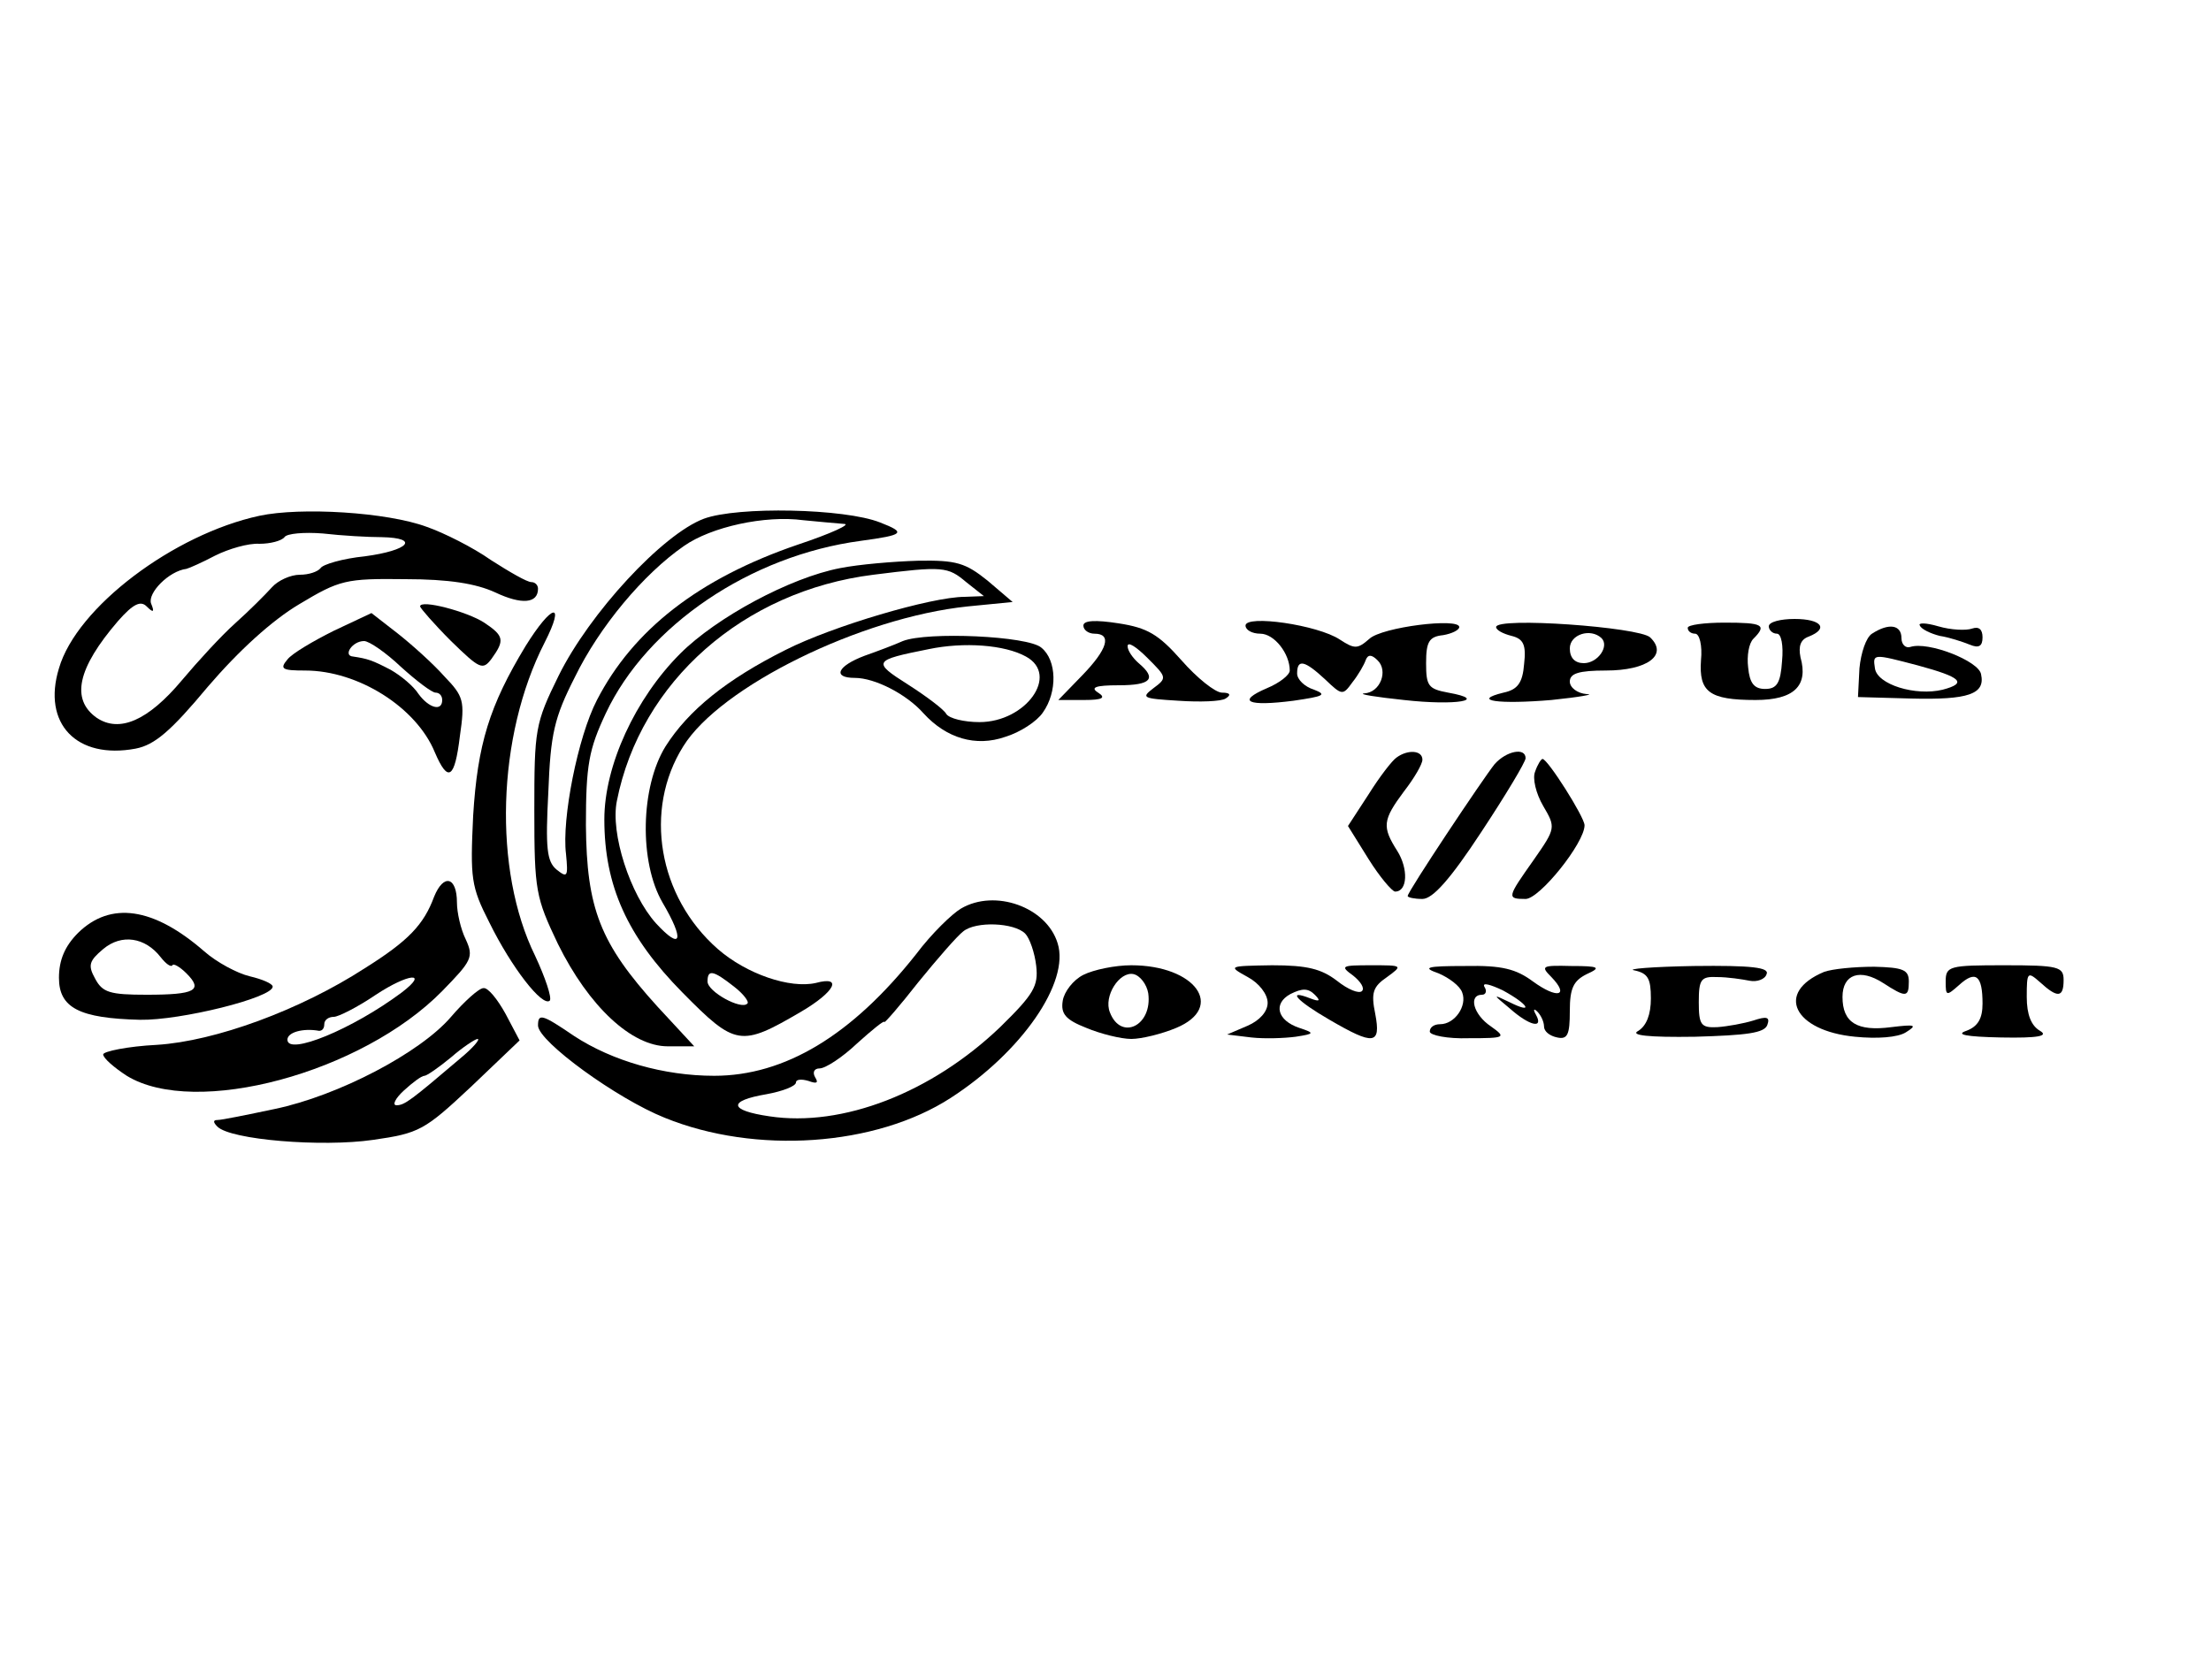 <?xml version="1.0" standalone="no"?>
<!DOCTYPE svg PUBLIC "-//W3C//DTD SVG 20010904//EN"
 "http://www.w3.org/TR/2001/REC-SVG-20010904/DTD/svg10.dtd">
<svg version="1.0" xmlns="http://www.w3.org/2000/svg"
 width="300pt" height="228pt" viewBox="0 0 300 228"
 preserveAspectRatio="xMidYMid meet">
<g transform="translate(0,228) scale(0.1,-0.1)"
fill="#000000" stroke="none">
<path d="M352 1580 c-116 -25 -248 -124 -272 -207 -23 -75 24 -124 104 -109
26 5 48 24 98 84 42 49 87 90 124 112 55 33 63 35 144 34 59 0 96 -6 122 -18
36 -17 58 -15 58 5 0 5 -4 9 -9 9 -6 0 -30 14 -55 30 -24 17 -64 37 -87 45
-54 20 -171 27 -227 15z m166 -29 c52 -1 37 -18 -23 -26 -30 -3 -57 -11 -60
-16 -4 -5 -16 -9 -28 -9 -13 0 -30 -8 -38 -17 -9 -10 -31 -32 -50 -49 -19 -17
-51 -52 -72 -77 -46 -55 -85 -72 -116 -51 -35 25 -26 67 29 131 21 24 31 28
39 20 9 -9 11 -8 6 4 -5 14 24 44 48 47 4 1 22 9 39 18 18 9 45 17 60 16 15 0
30 4 34 9 3 5 27 7 52 5 26 -3 62 -5 80 -5z"/>
<path d="M955 1576 c-56 -21 -155 -128 -197 -213 -32 -65 -33 -73 -33 -183 0
-109 2 -118 32 -181 42 -85 100 -139 149 -139 l36 0 -50 54 c-78 86 -96 133
-97 246 0 82 4 103 27 152 56 119 196 214 346 234 59 8 62 11 26 25 -48 19
-193 22 -239 5z m190 -7 c11 0 -17 -13 -62 -28 -135 -46 -224 -116 -273 -211
-26 -50 -48 -162 -42 -209 3 -31 2 -33 -13 -21 -13 11 -15 29 -11 105 3 79 8
101 36 156 33 68 93 140 148 178 37 26 110 42 162 35 19 -2 44 -4 55 -5z"/>
<path d="M1140 1509 c-68 -13 -168 -67 -217 -116 -61 -61 -103 -152 -103 -225
0 -90 31 -159 106 -235 72 -73 79 -74 161 -26 46 27 57 49 20 39 -35 -8 -94
12 -133 46 -81 71 -101 189 -47 275 50 81 241 175 386 190 l61 6 -34 29 c-30
24 -42 28 -95 27 -33 -1 -80 -5 -105 -10z m171 -19 l24 -19 -26 -1 c-45 0
-180 -40 -243 -72 -80 -40 -132 -82 -163 -131 -34 -55 -36 -157 -4 -212 30
-51 26 -66 -9 -28 -35 39 -62 122 -53 166 32 162 172 285 348 307 95 12 101
11 126 -10z m-315 -549 c13 -10 21 -21 18 -23 -8 -9 -54 16 -54 30 0 17 8 15
36 -7z"/>
<path d="M570 1457 c0 -2 19 -24 42 -47 39 -38 43 -40 55 -24 18 25 17 31 -10
49 -23 15 -87 32 -87 22z"/>
<path d="M453 1424 c-28 -14 -57 -31 -63 -39 -11 -13 -7 -15 24 -15 72 0 151
-50 176 -111 18 -42 27 -36 34 22 7 48 5 54 -21 81 -15 17 -44 43 -63 58 l-36
28 -51 -24z m91 -49 c21 -19 42 -35 47 -35 5 0 9 -4 9 -10 0 -16 -18 -11 -32
8 -7 11 -24 25 -38 33 -25 13 -31 15 -51 18 -14 1 -1 21 15 21 7 0 30 -16 50
-35z"/>
<path d="M713 1403 c-49 -81 -65 -133 -71 -230 -4 -85 -3 -96 22 -145 30 -61
72 -115 82 -106 3 4 -6 31 -20 61 -57 116 -52 298 13 425 29 57 10 53 -26 -5z"/>
<path d="M1470 1431 c0 -6 7 -11 15 -11 24 0 18 -21 -17 -57 l-32 -33 35 0
c25 0 30 3 19 10 -11 7 -4 10 28 10 44 0 52 9 27 30 -8 7 -15 17 -15 23 0 7
12 -1 27 -16 26 -26 27 -27 8 -41 -17 -13 -15 -14 34 -17 29 -2 58 -1 64 3 8
5 6 8 -5 8 -9 0 -34 20 -55 44 -31 35 -46 44 -85 50 -32 5 -48 4 -48 -3z"/>
<path d="M1690 1431 c0 -6 9 -11 20 -11 19 0 40 -27 40 -50 0 -6 -14 -17 -31
-24 -42 -18 -26 -25 36 -17 41 6 46 8 28 15 -13 4 -23 14 -23 22 0 20 10 18
38 -8 23 -22 24 -22 37 -4 8 10 16 24 18 30 3 8 8 8 16 0 15 -14 4 -44 -18
-45 -9 -1 16 -5 54 -9 71 -8 116 0 60 10 -27 5 -30 9 -30 40 0 29 4 36 23 38
12 2 22 7 22 11 0 13 -105 0 -122 -16 -16 -14 -20 -14 -40 -1 -30 20 -128 34
-128 19z"/>
<path d="M2030 1429 c0 -4 9 -9 21 -12 16 -4 20 -12 17 -38 -2 -26 -9 -35 -28
-39 -45 -11 -6 -16 65 -10 39 4 60 8 48 8 -13 1 -23 9 -23 17 0 11 12 15 49
15 56 0 85 21 60 45 -15 14 -209 28 -209 14z m143 -15 c11 -11 -5 -34 -24 -34
-12 0 -19 7 -19 20 0 19 28 28 43 14z"/>
<path d="M2290 1428 c0 -5 5 -8 10 -8 6 0 10 -16 8 -36 -3 -43 11 -54 74 -54
52 0 72 19 61 58 -3 15 0 24 11 28 28 11 17 24 -19 24 -19 0 -35 -4 -35 -10 0
-5 5 -10 11 -10 6 0 9 -16 7 -37 -2 -30 -7 -38 -23 -38 -15 0 -21 8 -23 29 -2
16 1 33 7 39 19 19 13 22 -39 22 -27 0 -50 -3 -50 -7z"/>
<path d="M2605 1431 c2 -5 15 -11 27 -14 13 -2 31 -8 41 -12 12 -5 17 -2 17
10 0 11 -5 15 -14 12 -8 -3 -29 -2 -46 3 -17 5 -28 5 -25 1z"/>
<path d="M2540 1420 c-8 -5 -15 -26 -17 -47 l-2 -39 72 -2 c78 -2 101 6 95 33
-3 18 -72 45 -96 37 -6 -2 -12 3 -12 12 0 18 -17 21 -40 6z m62 -43 c59 -16
68 -24 34 -33 -37 -9 -89 7 -92 29 -3 20 -3 20 58 4z"/>
<path d="M1225 1410 c-11 -5 -35 -14 -52 -20 -37 -14 -44 -30 -13 -30 27 0 70
-22 93 -48 31 -34 71 -46 111 -32 20 6 43 21 51 33 20 28 19 71 -2 88 -18 16
-155 22 -188 9z m167 -21 c46 -25 0 -89 -63 -89 -21 0 -41 5 -45 11 -3 6 -27
24 -52 40 -49 31 -47 33 28 48 48 10 103 6 132 -10z"/>
<path d="M1895 1252 c-6 -4 -23 -26 -38 -50 l-28 -43 28 -45 c15 -24 32 -44
36 -44 17 0 18 31 3 55 -21 33 -20 42 9 81 14 18 25 37 25 43 0 13 -20 14 -35
3z"/>
<path d="M2028 1243 c-16 -20 -118 -173 -118 -179 0 -2 9 -4 20 -4 14 0 38 27
80 91 33 50 60 95 60 100 0 15 -26 10 -42 -8z"/>
<path d="M2083 1233 c-4 -9 1 -30 11 -47 17 -29 17 -30 -13 -73 -36 -51 -37
-53 -11 -53 19 0 80 76 80 100 0 11 -50 90 -57 90 -2 0 -7 -8 -10 -17z"/>
<path d="M589 1063 c-14 -38 -35 -60 -94 -97 -88 -57 -203 -99 -282 -104 -40
-2 -73 -9 -73 -13 0 -5 15 -18 32 -29 93 -57 319 4 428 115 40 41 43 46 32 70
-7 14 -12 37 -12 50 0 35 -18 40 -31 8z m-44 -130 c-67 -50 -155 -86 -155 -64
0 10 21 16 43 12 4 0 7 3 7 9 0 6 6 10 13 10 6 0 32 13 57 30 44 29 73 32 35
3z"/>
<path d="M1304 1047 c-12 -7 -40 -34 -61 -62 -87 -110 -178 -165 -274 -165
-68 0 -138 20 -190 54 -44 30 -49 31 -49 14 1 -22 107 -99 172 -125 123 -50
286 -39 388 27 96 62 162 157 145 210 -15 49 -85 74 -131 47z m87 -34 c6 -6
13 -26 15 -44 3 -27 -3 -38 -49 -83 -93 -89 -214 -136 -313 -121 -55 8 -57 21
-4 30 22 4 40 11 40 16 0 4 7 5 17 2 11 -4 14 -3 9 5 -4 7 -1 12 6 12 8 0 31
15 51 34 20 18 37 32 37 29 0 -2 21 22 46 54 26 32 53 63 61 69 17 14 69 12
84 -3z"/>
<path d="M106 1014 c-18 -18 -26 -37 -26 -61 0 -41 28 -55 110 -57 55 -1 180
30 180 45 0 4 -14 10 -31 14 -17 4 -45 19 -62 34 -69 60 -127 68 -171 25z
m112 -33 c7 -9 14 -14 16 -11 1 3 10 -2 19 -11 23 -23 12 -29 -54 -29 -50 0
-60 3 -70 22 -10 18 -8 24 11 40 25 21 57 16 78 -11z"/>
<path d="M1470 957 c-14 -7 -26 -23 -28 -35 -3 -18 4 -26 32 -37 19 -8 47 -15
61 -15 14 0 42 7 61 15 67 28 26 85 -61 85 -22 0 -51 -6 -65 -13z m88 -25 c6
-44 -37 -65 -52 -26 -9 22 13 56 32 52 9 -2 18 -14 20 -26z"/>
<path d="M1693 954 c15 -8 27 -23 27 -35 0 -12 -11 -24 -27 -31 l-28 -12 33
-4 c18 -2 45 -1 60 1 26 4 26 5 5 12 -30 10 -36 33 -12 46 16 8 24 8 33 -1 8
-8 7 -10 -6 -5 -33 13 -19 -3 26 -29 60 -35 70 -34 62 8 -6 29 -3 37 16 50 22
16 21 16 -22 16 -40 0 -42 -1 -24 -14 10 -8 16 -17 12 -21 -4 -4 -19 2 -34 14
-21 16 -40 21 -88 21 -60 -1 -60 -1 -33 -16z"/>
<path d="M1952 959 c14 -6 29 -17 32 -26 7 -18 -10 -43 -30 -43 -8 0 -14 -4
-14 -10 0 -5 24 -10 53 -9 50 0 51 1 30 16 -24 16 -31 43 -12 43 5 0 7 5 3 11
-3 6 8 3 25 -5 35 -19 43 -33 9 -16 -23 11 -23 11 1 -9 26 -23 46 -28 35 -8
-4 7 -3 9 2 4 5 -5 9 -14 9 -20 0 -7 8 -13 18 -15 14 -3 17 4 17 36 0 31 5 41
23 50 20 9 17 11 -21 11 -40 1 -42 0 -27 -15 25 -26 8 -30 -25 -6 -23 17 -42
22 -92 21 -53 0 -59 -2 -36 -10z"/>
<path d="M2218 963 c18 -4 22 -11 22 -38 0 -22 -6 -37 -17 -44 -12 -6 13 -9
77 -8 70 2 94 5 98 16 4 11 -1 12 -19 6 -13 -4 -35 -8 -49 -9 -22 -1 -25 3
-25 34 0 31 3 35 25 34 14 0 34 -3 44 -5 10 -2 21 2 23 9 4 9 -20 12 -99 11
-56 -1 -93 -4 -80 -6z"/>
<path d="M2475 961 c-67 -28 -41 -80 42 -88 30 -3 58 -1 69 6 16 10 13 11 -20
7 -46 -6 -66 6 -66 41 0 31 24 39 55 19 31 -20 35 -20 35 2 0 16 -8 19 -47 20
-27 0 -57 -3 -68 -7z"/>
<path d="M2640 948 c0 -20 1 -20 18 -5 23 21 32 13 32 -25 0 -20 -6 -31 -22
-37 -15 -5 -1 -8 47 -9 51 -1 65 2 53 9 -12 7 -18 22 -18 46 0 34 1 35 18 20
24 -22 32 -21 32 3 0 18 -7 20 -80 20 -75 0 -80 -1 -80 -22z"/>
<path d="M612 900 c-42 -49 -153 -107 -239 -125 -38 -8 -72 -15 -78 -15 -6 0
-6 -3 0 -9 18 -18 142 -28 211 -18 63 9 70 13 133 72 l66 63 -19 36 c-11 20
-24 36 -30 35 -6 0 -26 -18 -44 -39z m13 -56 c-67 -57 -76 -64 -87 -64 -6 0
-2 9 10 20 12 11 24 20 28 20 3 0 19 11 36 25 16 14 33 25 36 25 4 0 -6 -12
-23 -26z"/>
</g>
</svg>
